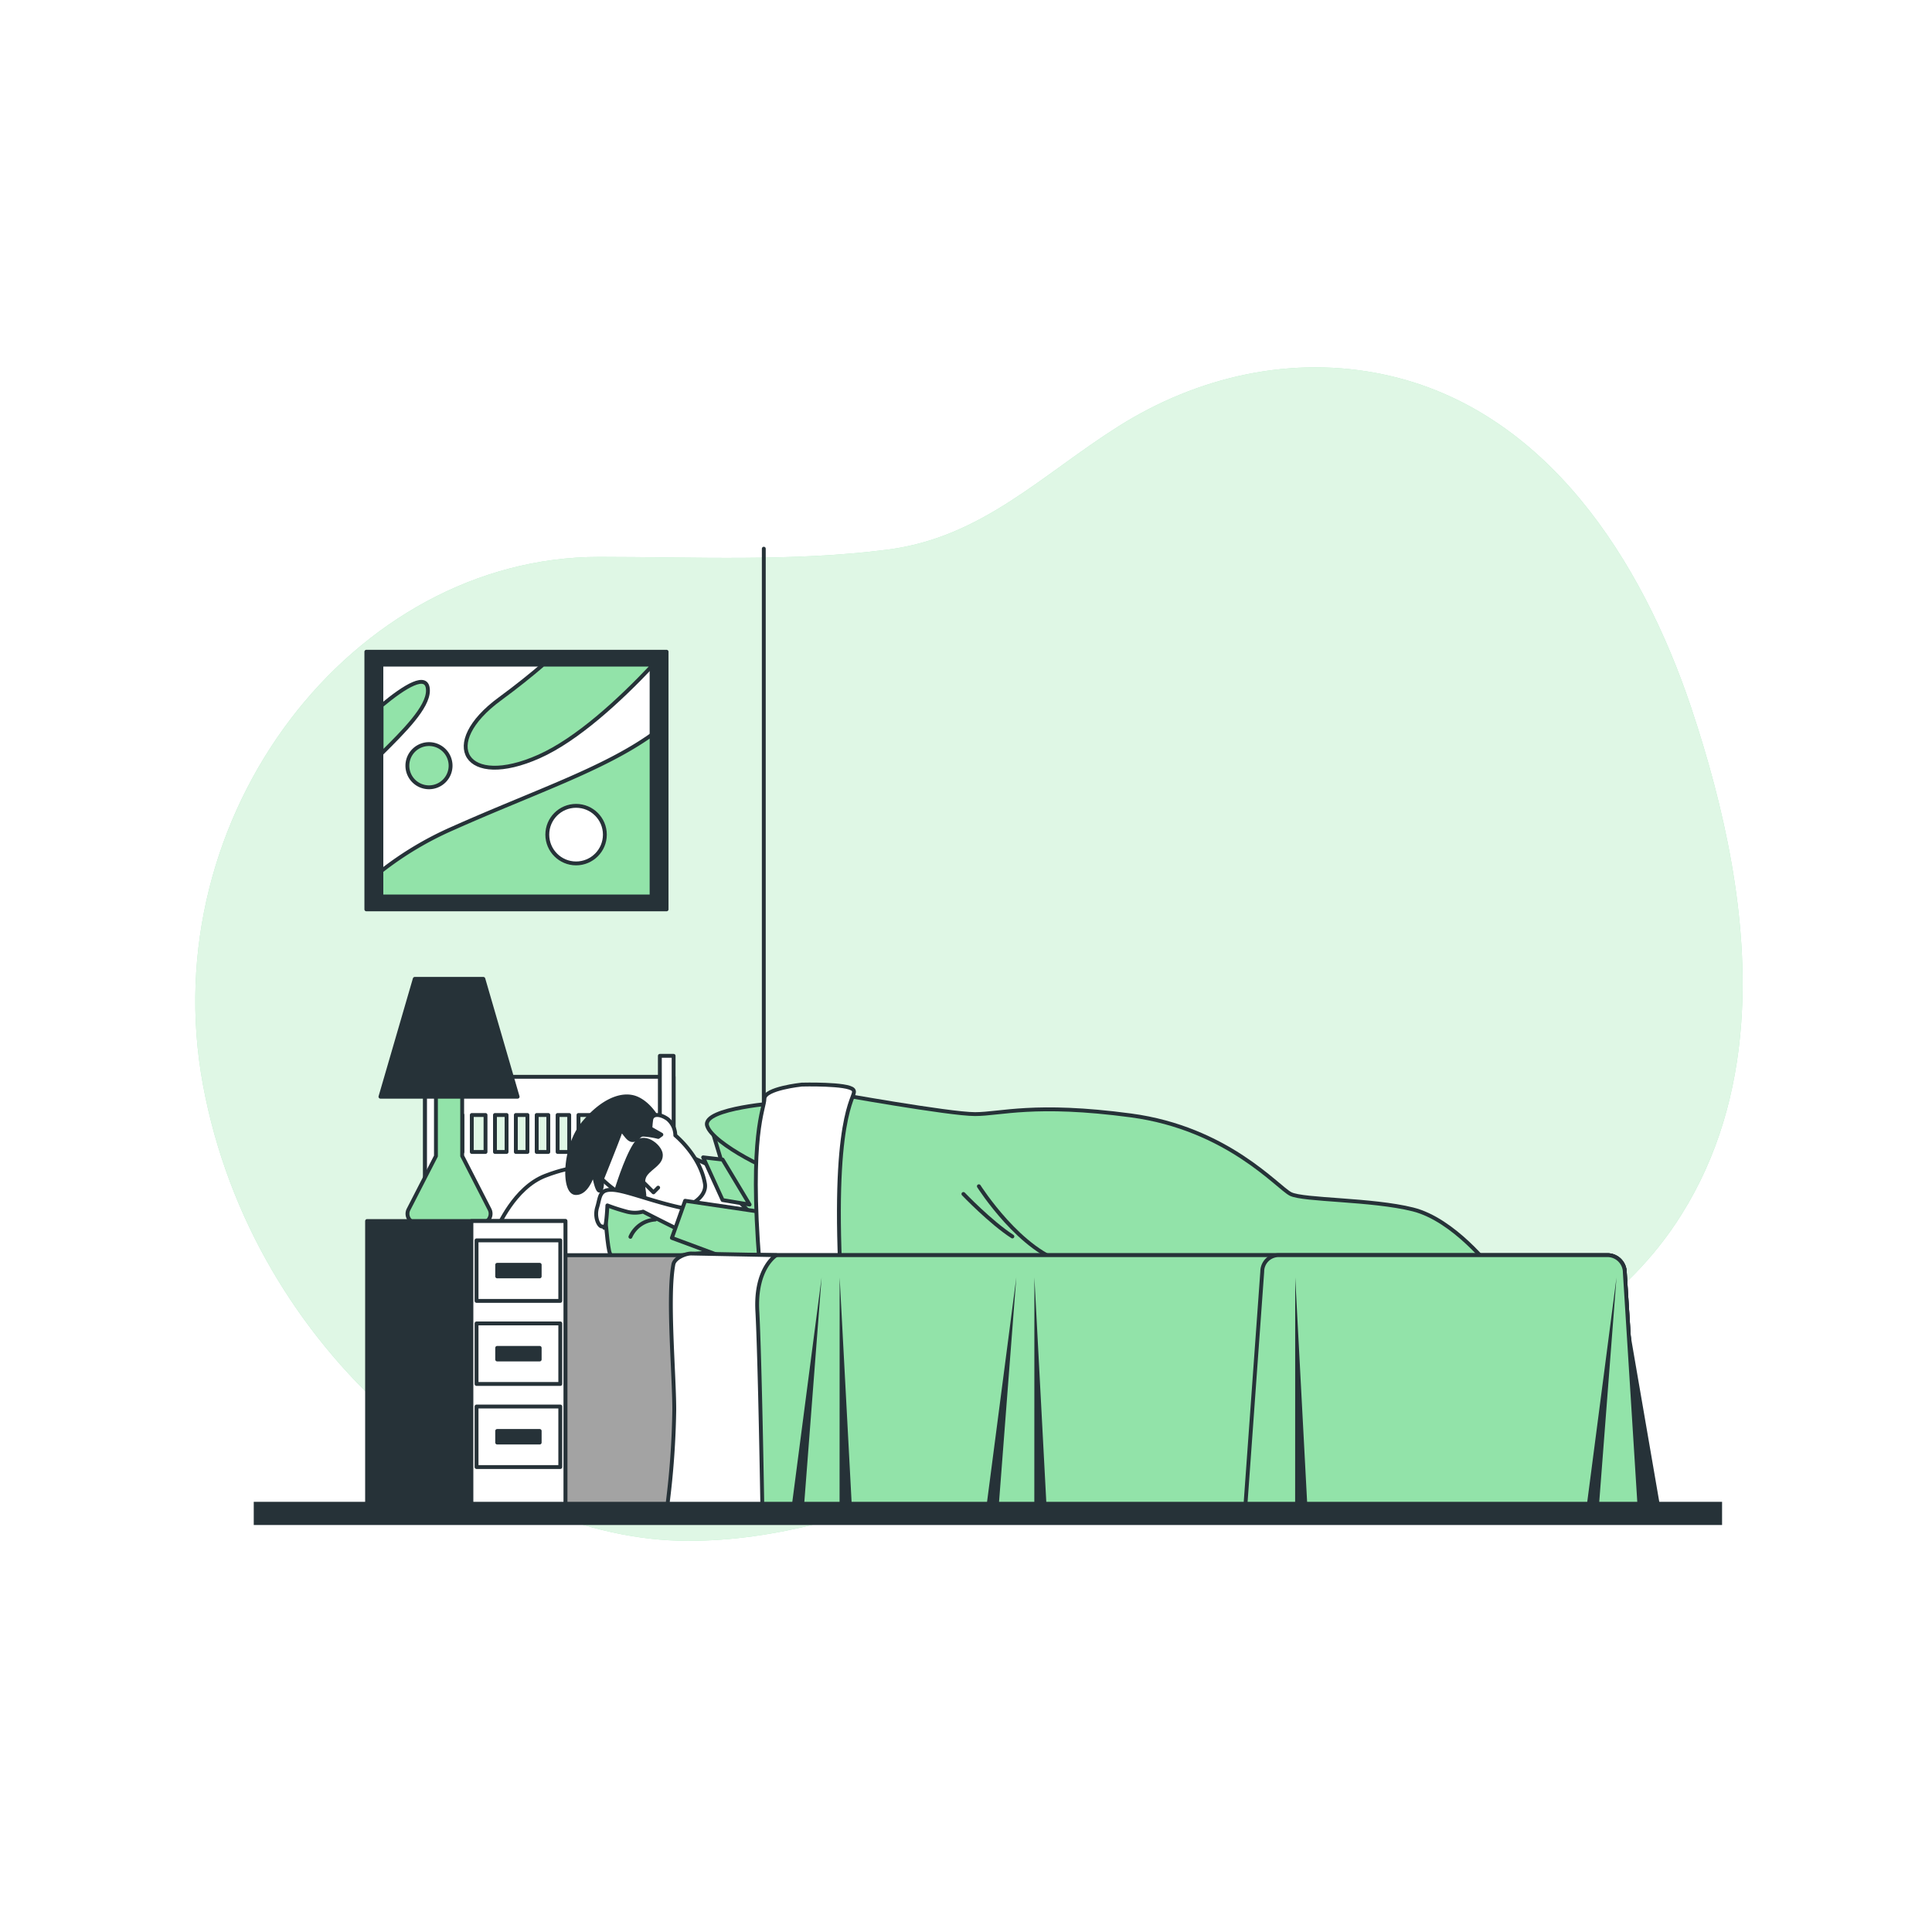 <svg class="animated" id="freepik_stories-sleep-analysis" xmlns="http://www.w3.org/2000/svg" xmlns:xlink="http://www.w3.org/1999/xlink" viewBox="0 0 500 500" version="1.1" xmlns:svgjs="http://svgjs.com/svgjs"><style>svg#freepik_stories-sleep-analysis:not(.animated) .animable {opacity: 0;}svg#freepik_stories-sleep-analysis.animated #freepik--background-simple--inject-2 {animation: 1s 1 forwards cubic-bezier(.36,-0.01,.5,1.38) slideRight;animation-delay: 0s;}svg#freepik_stories-sleep-analysis.animated #freepik--Frame--inject-2 {animation: 1s 1 forwards cubic-bezier(.36,-0.01,.5,1.38) zoomOut;animation-delay: 0s;}svg#freepik_stories-sleep-analysis.animated #freepik--Bed--inject-2 {animation: 1s 1 forwards cubic-bezier(.36,-0.01,.5,1.38) zoomIn;animation-delay: 0s;}svg#freepik_stories-sleep-analysis.animated #freepik--Lamp--inject-2 {animation: 1s 1 forwards cubic-bezier(.36,-0.01,.5,1.38) slideLeft;animation-delay: 0s;}svg#freepik_stories-sleep-analysis.animated #freepik--Device--inject-2 {animation: 1s 1 forwards cubic-bezier(.36,-0.01,.5,1.38) zoomIn;animation-delay: 0s;}svg#freepik_stories-sleep-analysis.animated #freepik--Ground--inject-2 {animation: 1s 1 forwards cubic-bezier(.36,-0.01,.5,1.38) slideRight;animation-delay: 0s;}            @keyframes slideRight {                0% {                    opacity: 0;                    transform: translateX(30px);                }                100% {                    opacity: 1;                    transform: translateX(0);                }            }                    @keyframes zoomOut {                0% {                    opacity: 0;                    transform: scale(1.5);                }                100% {                    opacity: 1;                    transform: scale(1);                }            }                    @keyframes zoomIn {                0% {                    opacity: 0;                    transform: scale(0.5);                }                100% {                    opacity: 1;                    transform: scale(1);                }            }                    @keyframes slideLeft {                0% {                    opacity: 0;                    transform: translateX(-30px);                }                100% {                    opacity: 1;                    transform: translateX(0);                }            }        .animator-hidden { display: none; }</style><g id="freepik--background-simple--inject-2" class="animable" style="transform-origin: 250.764px 246.919px;"><path d="M450.6,265.14c2.07-27.54-4.34-56.32-12.92-82C424.93,145.09,400.17,106,358.48,97c-24-5.2-48.5.37-69.11,13.39-19.82,12.53-35.28,28.71-59.64,31.85-24.65,3.17-49.94,1.89-74.72,1.89-63.7,0-115.4,66.93-102.48,136.64s73.86,118,125.56,118c46.45,0,84.67-27.87,128.8-35.36,21.88-3.71,43.85.68,65.51-4.88,25.16-6.46,48.83-21.88,62.77-44.21C444.68,299.16,449.3,282.39,450.6,265.14Z" style="fill: rgb(146, 227, 169); transform-origin: 250.764px 246.919px;" id="el32k8a28p82e" class="animable"></path><g id="elobypte66sq9"><path d="M450.6,265.14c2.07-27.54-4.34-56.32-12.92-82C424.93,145.09,400.17,106,358.48,97c-24-5.2-48.5.37-69.11,13.39-19.82,12.53-35.28,28.71-59.64,31.85-24.65,3.17-49.94,1.89-74.72,1.89-63.7,0-115.4,66.93-102.48,136.64s73.86,118,125.56,118c46.45,0,84.67-27.87,128.8-35.36,21.88-3.71,43.85.68,65.51-4.88,25.16-6.46,48.83-21.88,62.77-44.21C444.68,299.16,449.3,282.39,450.6,265.14Z" style="fill: rgb(255, 255, 255); opacity: 0.7; transform-origin: 250.764px 246.919px;" class="animable"></path></g></g><g id="freepik--Frame--inject-2" class="animable" style="transform-origin: 146.24px 267px;"><line x1="197.67" y1="142" x2="197.67" y2="392" style="fill: none; stroke: rgb(38, 50, 56); stroke-linecap: round; stroke-linejoin: round; transform-origin: 197.67px 267px;" id="ellnqz0bfekr" class="animable"></line><rect x="94.81" y="168.67" width="77.7" height="66.67" style="fill: rgb(38, 50, 56); stroke: rgb(38, 50, 56); stroke-linecap: round; stroke-linejoin: round; transform-origin: 133.66px 202.005px;" id="elh7vwrksxro7" class="animable"></rect><rect x="98.7" y="172" width="69.93" height="60" style="fill: rgb(255, 255, 255); stroke: rgb(38, 50, 56); stroke-linecap: round; stroke-linejoin: round; transform-origin: 133.665px 202px;" id="elmi2lr7x3zy" class="animable"></rect><path d="M168.63,190.19c-12.57,8.95-30.59,14.88-51.49,24.21a86,86,0,0,0-18.44,11V232h69.93Z" style="fill: rgb(146, 227, 169); stroke: rgb(38, 50, 56); stroke-linecap: round; stroke-linejoin: round; transform-origin: 133.665px 211.095px;" id="elylfnispwl7" class="animable"></path><path d="M168.63,172H140.57c-3.12,2.67-6.82,5.66-11.18,8.86-16,11.71-9,23.42,10.12,14.91,9.83-4.38,20.79-14.49,29.12-23.31Z" style="fill: rgb(146, 227, 169); stroke: rgb(38, 50, 56); stroke-linecap: round; stroke-linejoin: round; transform-origin: 144.573px 185.341px;" id="elxbfes87a3v" class="animable"></path><path d="M110.75,178.73c0-4.89-6.08-1.06-12,3.87V195C104.54,189.25,110.75,183.1,110.75,178.73Z" style="fill: rgb(146, 227, 169); stroke: rgb(38, 50, 56); stroke-linecap: round; stroke-linejoin: round; transform-origin: 104.75px 185.732px;" id="el0oct0we8b02" class="animable"></path><g id="elvuwqvmtjacn"><circle cx="149.09" cy="216" r="7.45" style="fill: rgb(255, 255, 255); stroke: rgb(38, 50, 56); stroke-linecap: round; stroke-linejoin: round; transform-origin: 149.09px 216px; transform: rotate(-76.32deg);" class="animable"></circle></g><path d="M116.61,198.16a5.59,5.59,0,1,1-5.59-5.59A5.59,5.59,0,0,1,116.61,198.16Z" style="fill: rgb(146, 227, 169); stroke: rgb(38, 50, 56); stroke-linecap: round; stroke-linejoin: round; transform-origin: 111.02px 198.16px;" id="ely9uacw2e3ib" class="animable"></path></g><g id="freepik--Bed--inject-2" class="animable" style="transform-origin: 269.506px 331.79px;"><path d="M110,278.67V389.33h64.33V278.67Zm6.24,19.45v-9.56h3.44v9.56Zm5.86,0v-9.56h3.55v9.56Zm6,0v-9.56h3v9.56Zm5.4,0v-9.56h3v9.56Zm5.4,0v-9.56h3v9.56Zm5.41,0v-9.56h3v9.56Zm5.4,0v-9.56h3v9.56Zm5.41,0v-9.56h3v9.56Zm5.4,0v-9.56h3v9.56Zm7.6,0h-2.2v-9.56h2.2Z" style="fill: rgb(255, 255, 255); stroke: rgb(38, 50, 56); stroke-linecap: round; stroke-linejoin: round; transform-origin: 142.165px 334px;" id="el8n88d6v6yb" class="animable"></path><rect x="110" y="273.25" width="3.56" height="116.08" style="fill: rgb(255, 255, 255); stroke: rgb(38, 50, 56); stroke-linecap: round; stroke-linejoin: round; transform-origin: 111.78px 331.29px;" id="elwcdifkauk4" class="animable"></rect><rect x="170.77" y="273.25" width="3.56" height="116.08" style="fill: rgb(255, 255, 255); stroke: rgb(38, 50, 56); stroke-linecap: round; stroke-linejoin: round; transform-origin: 172.55px 331.29px;" id="el5wh2khh0faj" class="animable"></rect><path d="M152.79,302.19s-3.64-1-11.68,2.1-12.24,13.2-12.82,14.35-3.63,4-2.68,5.36,3.45,1,3.45,1h50.51S172.69,300.85,152.79,302.19Z" style="fill: rgb(255, 255, 255); stroke: rgb(38, 50, 56); stroke-linecap: round; stroke-linejoin: round; transform-origin: 152.499px 313.54px;" id="elvc9vfzbr1fm" class="animable"></path><path d="M178.61,299.29s4.44,2,6.86,3.23,4,1.82,2.83-1.62-5.24-9.07-3.42-10.89S223,294.24,223,294.24v31.7H167.7l1.42-21s3.43,1.41,5.65-.81A30.42,30.42,0,0,0,178.61,299.29Z" style="fill: rgb(255, 255, 255); stroke: rgb(38, 50, 56); stroke-linecap: round; stroke-linejoin: round; transform-origin: 195.35px 307.804px;" id="eluoa1zp4hjsc" class="animable"></path><polygon points="190.31 310 194.97 314.65 183.91 319.31 197.88 324.94 204.09 324.94 204.09 292.15 184.3 292.54 186.82 300.88 190.31 310" style="fill: rgb(146, 227, 169); stroke: rgb(38, 50, 56); stroke-linecap: round; stroke-linejoin: round; transform-origin: 194px 308.545px;" id="elh6l1aukdn" class="animable"></polygon><path d="M156.41,312s.62,8.88,1.24,11.71,3.1,3,7.23,2.42,24.58-2.42,26.64-3.23-21.48-9.49-24.37-10.3S156,308.78,156.41,312Z" style="fill: rgb(146, 227, 169); stroke: rgb(38, 50, 56); stroke-linecap: round; stroke-linejoin: round; transform-origin: 174.021px 318.472px;" id="elkkp6c9f6u9c" class="animable"></path><path d="M155.79,305.14s.2,2.83-.6,3-1.62-4.84-1.62-4.84-1.41,5.65-4.64,5.45-3-11.91,2-18,10.29-8.08,13.93-6.46,5.65,5.85,5.65,5.85a32.57,32.57,0,0,1,2.22,5.05c.2,1.21-3,.61-6.26,1.21s-3.83-.4-5.65,2.22S155.79,305.14,155.79,305.14Z" style="fill: rgb(38, 50, 56); stroke: rgb(38, 50, 56); stroke-linecap: round; stroke-linejoin: round; transform-origin: 159.763px 296.253px;" id="el4z2dwku2qh9" class="animable"></path><path d="M155.79,305.14a28.42,28.42,0,0,0,12.92,7.27c8.08,2,14.38-2.14,13.73-6.06-1.21-7.26-7.67-12.51-7.67-12.51a5.62,5.62,0,0,0-2-4.24c-2-1.41-4-1.41-4.24.2a21.51,21.51,0,0,0-.2,2.22l2.83,1.62-.81.6a21.33,21.33,0,0,0-3.84-.6c-1.41,0-1.21,1.41-2.82,1.41s-2.63-3.63-3.23-1.82S155.79,305.14,155.79,305.14Z" style="fill: rgb(255, 255, 255); stroke: rgb(38, 50, 56); stroke-linecap: round; stroke-linejoin: round; transform-origin: 169.138px 300.748px;" id="elq09f61rq7c" class="animable"></path><path d="M159,308s2.42-8.08,4.85-11.91,7.47,0,7.67,2.62-2.63,3.64-4,5.45.2,4.85-.4,6.26S161.65,314.23,159,308Z" style="fill: rgb(38, 50, 56); transform-origin: 165.265px 303.273px;" id="elozllsxz9axq" class="animable"></path><polyline points="166.29 305.75 169.12 308.58 170.33 307.36" style="fill: none; stroke: rgb(38, 50, 56); stroke-linecap: round; stroke-linejoin: round; transform-origin: 168.31px 307.165px;" id="elv6quwyxypcd" class="animable"></polyline><path d="M200,315.64s-11.51-1.21-20-2.42-17-4.85-21-5.25-3.63,1.82-4.44,4.44.4,5,1.21,5,.41.81.81,0,.61-5.45.61-5.45a49.6,49.6,0,0,0,5,1.61,8.17,8.17,0,0,0,4.24,0s25.24,13.13,30.08,13.53,4.85-3.63,4.44-6.06S200,315.64,200,315.64Z" style="fill: rgb(255, 255, 255); stroke: rgb(38, 50, 56); stroke-linecap: round; stroke-linejoin: round; transform-origin: 177.702px 317.525px;" id="elmm1xhguklpe" class="animable"></path><polygon points="177.31 310.76 173.88 320.37 189.89 326.32 200.65 326.32 200.65 314.19 177.31 310.76" style="fill: rgb(146, 227, 169); stroke: rgb(38, 50, 56); stroke-linecap: round; stroke-linejoin: round; transform-origin: 187.265px 318.54px;" id="eln6clyov559m" class="animable"></polygon><path d="M202.33,285.33s-20.66,1.34-19.33,6,18,13,21.67,13S202.33,285.33,202.33,285.33Z" style="fill: rgb(146, 227, 169); stroke: rgb(38, 50, 56); stroke-linecap: round; stroke-linejoin: round; transform-origin: 194.398px 294.83px;" id="elm92e28dix3" class="animable"></path><path d="M169.55,315.62a7.52,7.52,0,0,0-6.4,4.47" style="fill: none; stroke: rgb(38, 50, 56); stroke-linecap: round; stroke-linejoin: round; transform-origin: 166.35px 317.855px;" id="el2e9birrpr1w" class="animable"></path><polygon points="181.97 299.52 187.01 310.58 194 311.74 187.01 300.1 181.97 299.52" style="fill: rgb(146, 227, 169); stroke: rgb(38, 50, 56); stroke-linecap: round; stroke-linejoin: round; transform-origin: 187.985px 305.63px;" id="elwp3paa8gft" class="animable"></polygon><path d="M216,283s29.67,5.33,36.33,5.33,15.34-3,40.34.34,38,18.66,41.33,20.33,21,1.33,31.67,4S386,328.33,386,328.33H213Z" style="fill: rgb(146, 227, 169); stroke: rgb(38, 50, 56); stroke-linecap: round; stroke-linejoin: round; transform-origin: 299.5px 305.665px;" id="el265t8rx8h0i" class="animable"></path><path d="M253.33,307s11,17.33,23,20" style="fill: none; stroke: rgb(38, 50, 56); stroke-linecap: round; stroke-linejoin: round; transform-origin: 264.83px 317px;" id="el3fkmfgtyhwy" class="animable"></path><path d="M249.33,309s7,7.33,12.67,11" style="fill: none; stroke: rgb(38, 50, 56); stroke-linecap: round; stroke-linejoin: round; transform-origin: 255.665px 314.5px;" id="eliigo3qzj53" class="animable"></path><path d="M207.5,280.69s-9.67,1-9.67,3.67-4,8.95-1.26,42.79c.11,1.38,20.9,1.75,20.83,0-1.72-41.69,4.77-43.46,3.43-45.12S207.5,280.69,207.5,280.69Z" style="fill: rgb(255, 255, 255); stroke: rgb(38, 50, 56); stroke-linecap: round; stroke-linejoin: round; transform-origin: 208.312px 304.497px;" id="elxcqqnhwmsje" class="animable"></path><path d="M424.33,390.33l-307.83-1v-60a4.5,4.5,0,0,1,4.5-4.5H416a4.5,4.5,0,0,1,4.5,4.5Z" style="fill: rgb(255, 255, 255); transform-origin: 270.415px 357.58px;" id="elf8eqfe8577" class="animable"></path><g style="clip-path: url(&quot;#freepik--clip-path--inject-2&quot;); transform-origin: 270.415px 357.58px;" id="el4lg3d54cxn7" class="animable"><g id="elwm7epbu2xq"><path d="M424.33,390.33l-307.83-1v-60a4.5,4.5,0,0,1,4.5-4.5H416a4.5,4.5,0,0,1,4.5,4.5Z" style="stroke: rgb(38, 50, 56); stroke-linecap: round; stroke-linejoin: round; opacity: 0.36; transform-origin: 270.415px 357.58px;" class="animable"></path></g></g><path d="M424.33,390.33l-307.83-1v-60a4.5,4.5,0,0,1,4.5-4.5H416a4.5,4.5,0,0,1,4.5,4.5Z" style="fill: none; stroke: rgb(38, 50, 56); stroke-linecap: round; stroke-linejoin: round; transform-origin: 270.415px 357.58px;" id="el8jp7rr996ba" class="animable"></path><path d="M416,324.83H183.85v64.72l240.48.78-3.83-61A4.5,4.5,0,0,0,416,324.83Z" style="fill: rgb(146, 227, 169); stroke: rgb(38, 50, 56); stroke-linecap: round; stroke-linejoin: round; transform-origin: 304.09px 357.58px;" id="elvh5okmdpwg" class="animable"></path><path d="M419.53,334.24l9.48,55a1,1,0,0,1-1,1.07h-7.94Z" style="fill: rgb(38, 50, 56); stroke: rgb(38, 50, 56); stroke-linecap: round; stroke-linejoin: round; transform-origin: 424.271px 362.275px;" id="elsgr8y5gzm59" class="animable"></path><path d="M416,324.83H330.92a4.25,4.25,0,0,0-4.25,4.25l-4.34,60.25,102,1-3.83-61A4.5,4.5,0,0,0,416,324.83Z" style="fill: rgb(146, 227, 169); stroke: rgb(38, 50, 56); stroke-linecap: round; stroke-linejoin: round; transform-origin: 373.33px 357.58px;" id="elw1qtnk5fl48" class="animable"></path><polygon points="258.48 389.64 263.02 330.6 255.36 389.36 258.48 389.64" style="fill: rgb(38, 50, 56); transform-origin: 259.19px 360.12px;" id="eldapamjl74uk" class="animable"></polygon><polygon points="413.81 389.64 418.35 330.6 410.69 389.36 413.81 389.64" style="fill: rgb(38, 50, 56); transform-origin: 414.52px 360.12px;" id="elypzum2z4t7n" class="animable"></polygon><polygon points="270.83 389.64 267.7 330.6 267.68 389.36 270.83 389.64" style="fill: rgb(38, 50, 56); transform-origin: 269.255px 360.12px;" id="elkg07hgoa6jq" class="animable"></polygon><polygon points="338.33 389.64 335.2 330.6 335.18 389.36 338.33 389.64" style="fill: rgb(38, 50, 56); transform-origin: 336.755px 360.12px;" id="elo9upw7qwath" class="animable"></polygon><polygon points="208.09 389.64 212.63 330.6 204.96 389.36 208.09 389.64" style="fill: rgb(38, 50, 56); transform-origin: 208.795px 360.12px;" id="el8hveax028cv" class="animable"></polygon><polygon points="220.44 389.64 217.3 330.6 217.28 389.36 220.44 389.64" style="fill: rgb(38, 50, 56); transform-origin: 218.86px 360.12px;" id="eljr3uo15j2x" class="animable"></polygon><path d="M178.88,324.41c-1.6,0-4.31,1.23-4.61,2.8-1.58,8.49.23,28.33.23,37.62a215.53,215.53,0,0,1-1.75,24.5l24.53,0s-.62-37.85-1.28-50c-.61-11.23,4.91-14.49,4.91-14.49Z" style="fill: rgb(255, 255, 255); stroke: rgb(38, 50, 56); stroke-linecap: round; stroke-linejoin: round; transform-origin: 186.83px 356.87px;" id="el5ppo0kigdwo" class="animable"></path></g><g id="freepik--Lamp--inject-2" class="animable" style="transform-origin: 120.665px 321.33px;"><path d="M126.7,313l-7.09-13.84V279.83h-6.79v19.36L105.73,313a2.43,2.43,0,0,0,2.17,3.55h16.63A2.44,2.44,0,0,0,126.7,313Z" style="fill: rgb(146, 227, 169); stroke: rgb(38, 50, 56); stroke-linecap: round; stroke-linejoin: round; transform-origin: 116.212px 298.19px;" id="elwm8rvlprkig" class="animable"></path><polygon points="133.96 283.83 98.46 283.83 107.34 253.33 125.09 253.33 133.96 283.83" style="fill: rgb(38, 50, 56); stroke: rgb(38, 50, 56); stroke-linecap: round; stroke-linejoin: round; transform-origin: 116.21px 268.58px;" id="eluh606feg13a" class="animable"></polygon><rect x="95" y="316" width="51.33" height="73.33" style="fill: rgb(38, 50, 56); stroke: rgb(38, 50, 56); stroke-linecap: round; stroke-linejoin: round; transform-origin: 120.665px 352.665px;" id="elrdoflch5he" class="animable"></rect><rect x="122" y="316" width="24.33" height="73.33" style="fill: rgb(255, 255, 255); stroke: rgb(38, 50, 56); stroke-linecap: round; stroke-linejoin: round; transform-origin: 134.165px 352.665px;" id="el1yhe1nb5op4" class="animable"></rect><rect x="123.33" y="321" width="21.67" height="15.67" style="fill: rgb(255, 255, 255); stroke: rgb(38, 50, 56); stroke-linecap: round; stroke-linejoin: round; transform-origin: 134.165px 328.835px;" id="el06xy3y65s0v" class="animable"></rect><rect x="128.67" y="327.33" width="11" height="3" style="fill: rgb(38, 50, 56); stroke: rgb(38, 50, 56); stroke-linecap: round; stroke-linejoin: round; transform-origin: 134.17px 328.83px;" id="elc1ztga6dr1i" class="animable"></rect><rect x="123.33" y="342.5" width="21.67" height="15.67" style="fill: rgb(255, 255, 255); stroke: rgb(38, 50, 56); stroke-linecap: round; stroke-linejoin: round; transform-origin: 134.165px 350.335px;" id="elz7ww2xz63o" class="animable"></rect><rect x="128.67" y="348.83" width="11" height="3" style="fill: rgb(38, 50, 56); stroke: rgb(38, 50, 56); stroke-linecap: round; stroke-linejoin: round; transform-origin: 134.17px 350.33px;" id="el247940g8u01" class="animable"></rect><rect x="123.33" y="364" width="21.67" height="15.67" style="fill: rgb(255, 255, 255); stroke: rgb(38, 50, 56); stroke-linecap: round; stroke-linejoin: round; transform-origin: 134.165px 371.835px;" id="elikp4qrppc2r" class="animable"></rect><rect x="128.67" y="370.33" width="11" height="3" style="fill: rgb(38, 50, 56); stroke: rgb(38, 50, 56); stroke-linecap: round; stroke-linejoin: round; transform-origin: 134.17px 371.83px;" id="eleskfg1lzayu" class="animable"></rect></g><g id="freepik--Device--inject-2" class="animable animator-active animator-hidden" style="transform-origin: 323.85px 202.345px;"><g id="elzxxw1rvpl5"><rect x="258.19" y="84.01" width="131.32" height="236.67" rx="6.75" style="fill: rgb(38, 50, 56); stroke: rgb(38, 50, 56); stroke-miterlimit: 10; transform-origin: 323.85px 202.345px; transform: rotate(-90deg);" class="animable"></rect></g><rect x="214.35" y="144.41" width="218.05" height="113.55" style="fill: rgb(255, 255, 255); stroke: rgb(38, 50, 56); stroke-linecap: round; stroke-linejoin: round; transform-origin: 323.375px 201.185px;" id="el2iu8umowfyo" class="animable"></rect><path d="M435.84,198.68a2.61,2.61,0,1,0,2.61,2.6A2.6,2.6,0,0,0,435.84,198.68Z" style="fill: rgb(255, 255, 255); transform-origin: 435.84px 201.29px;" id="elga3atvpewcc" class="animable"></path><path d="M264,156.46l5.85,87.37a.44.44,0,0,0,.87,0l5.94-56.4a.44.44,0,0,1,.87,0l4.67,57a.44.44,0,0,0,.88,0l9.34-82.4a.44.44,0,0,1,.88,0L297.69,243a.44.44,0,0,0,.88,0L303.75,188a.44.44,0,0,1,.88,0l4.93,55.88a.44.44,0,0,0,.88,0l6.81-81.05a.44.44,0,0,1,.87,0l5.22,82a.44.44,0,0,0,.87.06l8.57-42.17a.44.44,0,0,1,.86,0l8.27,42.72a.44.44,0,0,0,.87,0L349,174.57a.44.44,0,0,1,.87,0l6.16,69.49a.44.44,0,0,0,.88,0L364,187.51a.44.44,0,0,1,.87,0l4.31,56.69a.44.44,0,0,0,.88,0L378,162a.44.44,0,0,1,.88,0l5.05,80.5a.44.44,0,0,0,.88,0l4.52-61.31a.44.44,0,0,1,.87,0l4.92,62.55a.44.44,0,0,0,.87,0l4.86-61.89a.44.44,0,0,1,.88,0l3.56,61.52a.44.44,0,0,0,.88,0l8.73-86.94" style="fill: none; stroke: rgb(146, 227, 169); stroke-miterlimit: 10; stroke-width: 2px; transform-origin: 339.45px 201.122px;" id="ele7ki6j4x7mp" class="animable"></path><line x1="257" y1="156.85" x2="258" y2="156.85" style="fill: none; stroke: rgb(38, 50, 56); stroke-linecap: round; stroke-miterlimit: 10; stroke-width: 0.5px; transform-origin: 257.5px 156.85px;" id="elfp8fihszvr" class="animable"></line><line x1="259.99" y1="156.85" x2="418.28" y2="156.85" style="fill: none; stroke: rgb(38, 50, 56); stroke-linecap: round; stroke-miterlimit: 10; stroke-width: 0.5px; stroke-dasharray: 1.991, 1.991; transform-origin: 339.135px 156.85px;" id="elv6kya0bjtd" class="animable"></line><line x1="419.28" y1="156.85" x2="420.28" y2="156.85" style="fill: none; stroke: rgb(38, 50, 56); stroke-linecap: round; stroke-miterlimit: 10; stroke-width: 0.5px; transform-origin: 419.78px 156.85px;" id="elzgpwa09xxb" class="animable"></line><line x1="257" y1="182.77" x2="258" y2="182.77" style="fill: none; stroke: rgb(38, 50, 56); stroke-linecap: round; stroke-miterlimit: 10; stroke-width: 0.5px; transform-origin: 257.5px 182.77px;" id="elnq1z3q321hg" class="animable"></line><line x1="259.99" y1="182.77" x2="418.28" y2="182.77" style="fill: none; stroke: rgb(38, 50, 56); stroke-linecap: round; stroke-miterlimit: 10; stroke-width: 0.5px; stroke-dasharray: 1.991, 1.991; transform-origin: 339.135px 182.77px;" id="el5pc7nanbust" class="animable"></line><line x1="419.28" y1="182.77" x2="420.28" y2="182.77" style="fill: none; stroke: rgb(38, 50, 56); stroke-linecap: round; stroke-miterlimit: 10; stroke-width: 0.5px; transform-origin: 419.78px 182.77px;" id="elhcphcl0d7x5" class="animable"></line><line x1="257" y1="248.93" x2="258" y2="248.93" style="fill: none; stroke: rgb(38, 50, 56); stroke-linecap: round; stroke-miterlimit: 10; stroke-width: 0.5px; transform-origin: 257.5px 248.93px;" id="eln1h69a4cf4" class="animable"></line><line x1="259.99" y1="248.93" x2="418.28" y2="248.93" style="fill: none; stroke: rgb(38, 50, 56); stroke-linecap: round; stroke-miterlimit: 10; stroke-width: 0.5px; stroke-dasharray: 1.991, 1.991; transform-origin: 339.135px 248.93px;" id="elvbq315kpp3b" class="animable"></line><line x1="419.28" y1="248.93" x2="420.28" y2="248.93" style="fill: none; stroke: rgb(38, 50, 56); stroke-linecap: round; stroke-miterlimit: 10; stroke-width: 0.5px; transform-origin: 419.78px 248.93px;" id="el04meusj2qchs" class="animable"></line><line x1="264.51" y1="247.38" x2="264.51" y2="251" style="fill: none; stroke: rgb(38, 50, 56); stroke-linecap: round; stroke-miterlimit: 10; stroke-width: 0.5px; transform-origin: 264.51px 249.19px;" id="elktdz9d4wwa" class="animable"></line><line x1="273.73" y1="247.38" x2="273.73" y2="251" style="fill: none; stroke: rgb(38, 50, 56); stroke-linecap: round; stroke-miterlimit: 10; stroke-width: 0.5px; transform-origin: 273.73px 249.19px;" id="eloiczm8i6h5k" class="animable"></line><line x1="282.96" y1="247.38" x2="282.96" y2="251" style="fill: none; stroke: rgb(38, 50, 56); stroke-linecap: round; stroke-miterlimit: 10; stroke-width: 0.5px; transform-origin: 282.96px 249.19px;" id="elyxbztxbaywq" class="animable"></line><line x1="292.18" y1="247.38" x2="292.18" y2="251" style="fill: none; stroke: rgb(38, 50, 56); stroke-linecap: round; stroke-miterlimit: 10; stroke-width: 0.5px; transform-origin: 292.18px 249.19px;" id="elj4kh2nuxcl" class="animable"></line><line x1="301.41" y1="247.38" x2="301.41" y2="251" style="fill: none; stroke: rgb(38, 50, 56); stroke-linecap: round; stroke-miterlimit: 10; stroke-width: 0.5px; transform-origin: 301.41px 249.19px;" id="els14w0x11boc" class="animable"></line><line x1="310.63" y1="247.38" x2="310.63" y2="251" style="fill: none; stroke: rgb(38, 50, 56); stroke-linecap: round; stroke-miterlimit: 10; stroke-width: 0.5px; transform-origin: 310.63px 249.19px;" id="elz96tr3dtgl" class="animable"></line><line x1="319.86" y1="247.38" x2="319.86" y2="251" style="fill: none; stroke: rgb(38, 50, 56); stroke-linecap: round; stroke-miterlimit: 10; stroke-width: 0.5px; transform-origin: 319.86px 249.19px;" id="elixxky37qxc" class="animable"></line><line x1="329.08" y1="247.38" x2="329.08" y2="251" style="fill: none; stroke: rgb(38, 50, 56); stroke-linecap: round; stroke-miterlimit: 10; stroke-width: 0.5px; transform-origin: 329.08px 249.19px;" id="elusqkejwsldq" class="animable"></line><line x1="338.3" y1="247.38" x2="338.3" y2="251" style="fill: none; stroke: rgb(38, 50, 56); stroke-linecap: round; stroke-miterlimit: 10; stroke-width: 0.5px; transform-origin: 338.3px 249.19px;" id="eld4mhg6ivl4f" class="animable"></line><line x1="347.53" y1="247.38" x2="347.53" y2="251" style="fill: none; stroke: rgb(38, 50, 56); stroke-linecap: round; stroke-miterlimit: 10; stroke-width: 0.5px; transform-origin: 347.53px 249.19px;" id="els82ao5k0vvd" class="animable"></line><line x1="356.75" y1="247.38" x2="356.75" y2="251" style="fill: none; stroke: rgb(38, 50, 56); stroke-linecap: round; stroke-miterlimit: 10; stroke-width: 0.5px; transform-origin: 356.75px 249.19px;" id="elylewxoflh5i" class="animable"></line><line x1="365.98" y1="247.38" x2="365.98" y2="251" style="fill: none; stroke: rgb(38, 50, 56); stroke-linecap: round; stroke-miterlimit: 10; stroke-width: 0.5px; transform-origin: 365.98px 249.19px;" id="elz5r14yf89a" class="animable"></line><line x1="375.2" y1="247.38" x2="375.2" y2="251" style="fill: none; stroke: rgb(38, 50, 56); stroke-linecap: round; stroke-miterlimit: 10; stroke-width: 0.5px; transform-origin: 375.2px 249.19px;" id="el0qpv9g7yyb7" class="animable"></line><line x1="384.43" y1="247.38" x2="384.43" y2="251" style="fill: none; stroke: rgb(38, 50, 56); stroke-linecap: round; stroke-miterlimit: 10; stroke-width: 0.5px; transform-origin: 384.43px 249.19px;" id="elxage8cl3zg" class="animable"></line><line x1="393.65" y1="247.38" x2="393.65" y2="251" style="fill: none; stroke: rgb(38, 50, 56); stroke-linecap: round; stroke-miterlimit: 10; stroke-width: 0.5px; transform-origin: 393.65px 249.19px;" id="el5etl4zv8qaw" class="animable"></line><line x1="402.88" y1="247.38" x2="402.88" y2="251" style="fill: none; stroke: rgb(38, 50, 56); stroke-linecap: round; stroke-miterlimit: 10; stroke-width: 0.5px; transform-origin: 402.88px 249.19px;" id="elishqidp4i7d" class="animable"></line><line x1="412.1" y1="247.38" x2="412.1" y2="251" style="fill: none; stroke: rgb(38, 50, 56); stroke-linecap: round; stroke-miterlimit: 10; stroke-width: 0.5px; transform-origin: 412.1px 249.19px;" id="elzdw3r3rxy7" class="animable"></line><path d="M226.24,157.09h-2l-.44,1h-.27l1.58-3.43h.25l1.58,3.43h-.27Zm-.09-.21-.9-2-.9,2Z" style="fill: rgb(38, 50, 56); transform-origin: 225.235px 156.375px;" id="elbixqd20u7f" class="animable"></path><path d="M231,155.5l-1,2.56h-.23l-.86-2.22-.87,2.22h-.22l-1-2.56h.23l.86,2.28.87-2.28h.21l.87,2.28.86-2.28Z" style="fill: rgb(38, 50, 56); transform-origin: 228.91px 156.78px;" id="el29z0yubf3vt" class="animable"></path><path d="M233.36,156.44v1.62h-.24v-.46a1,1,0,0,1-.92.48c-.57,0-.92-.3-.92-.73s.24-.72.95-.72h.88v-.2a.66.66,0,0,0-.76-.73,1.33,1.33,0,0,0-.88.32l-.12-.18a1.56,1.56,0,0,1,1-.36A.87.87,0,0,1,233.36,156.44Zm-.25.86v-.48h-.87c-.53,0-.72.22-.72.52s.26.54.71.54A.88.88,0,0,0,233.11,157.3Z" style="fill: rgb(38, 50, 56); transform-origin: 232.323px 156.775px;" id="elylo4z4ah9nc" class="animable"></path><path d="M235.27,156.69l-.66.61v.76h-.25v-3.64h.25V157l1.63-1.49h.32l-1.1,1,1.21,1.53h-.31Z" style="fill: rgb(38, 50, 56); transform-origin: 235.515px 156.24px;" id="elb5qu6azw767" class="animable"></path><path d="M239.3,156.84h-2.2a1.09,1.09,0,0,0,1.9.66l.14.16a1.2,1.2,0,0,1-1,.42,1.25,1.25,0,0,1-1.32-1.3,1.22,1.22,0,1,1,2.44,0Zm-2.2-.19h2a1,1,0,0,0-1-1A1,1,0,0,0,237.1,156.65Z" style="fill: rgb(38, 50, 56); transform-origin: 238.059px 156.822px;" id="els2urozphp4s" class="animable"></path><path d="M224.12,180.35h.25v3.21h2v.22h-2.23Z" style="fill: rgb(38, 50, 56); transform-origin: 225.245px 182.065px;" id="el3hwtczzobsc" class="animable"></path><path d="M226.83,180.4a.21.21,0,0,1,.2-.2.2.2,0,1,1-.2.2Zm.08.82h.24v2.56h-.24Z" style="fill: rgb(38, 50, 56); transform-origin: 227.03px 181.99px;" id="elo5m0ts9maz" class="animable"></path><path d="M230.49,181.22v2.29a1.09,1.09,0,0,1-1.24,1.24,1.68,1.68,0,0,1-1.17-.41l.13-.18a1.54,1.54,0,0,0,1,.37c.69,0,1-.31,1-1v-.44a1.17,1.17,0,0,1-1.06.59,1.25,1.25,0,1,1,0-2.49,1.17,1.17,0,0,1,1.07.6v-.58Zm-.24,1.22a1,1,0,1,0-1.05,1A1,1,0,0,0,230.25,182.44Z" style="fill: rgb(38, 50, 56); transform-origin: 229.145px 182.974px;" id="ela31enlscoir" class="animable"></path><path d="M233.81,182.29v1.49h-.24v-1.47a.78.78,0,0,0-.83-.89.92.92,0,0,0-1,1v1.36h-.25v-3.63h.25v1.61a1.06,1.06,0,0,1,1-.56A1,1,0,0,1,233.81,182.29Z" style="fill: rgb(38, 50, 56); transform-origin: 232.652px 181.965px;" id="el85os9ddf3pr" class="animable"></path><path d="M236.09,183.62a.81.81,0,0,1-.53.18.63.63,0,0,1-.69-.7v-1.67h-.47v-.21h.47v-.56h.24v.56h.82v.21h-.82v1.65c0,.33.16.51.48.51a.58.58,0,0,0,.39-.14Z" style="fill: rgb(38, 50, 56); transform-origin: 235.245px 182.232px;" id="elufo7az4pv4l" class="animable"></path><path d="M237.75,183.34l.12-.19a1.6,1.6,0,0,0,1.13.43c.68,0,1-.29,1-.67,0-1-2.14-.41-2.14-1.67,0-.49.37-.91,1.21-.91a1.87,1.87,0,0,1,1,.3l-.1.21a1.65,1.65,0,0,0-.94-.29c-.66,0-1,.31-1,.68,0,1,2.14.42,2.14,1.67,0,.48-.39.9-1.24.9A1.78,1.78,0,0,1,237.75,183.34Z" style="fill: rgb(38, 50, 56); transform-origin: 238.96px 182.065px;" id="elwwpvjkl0d1o" class="animable"></path><path d="M241,180.15h.24v3.63H241Z" style="fill: rgb(38, 50, 56); transform-origin: 241.12px 181.965px;" id="el9oj0590efwg" class="animable"></path><path d="M244.44,182.56h-2.2a1,1,0,0,0,1.09,1,1,1,0,0,0,.81-.36l.15.16a1.22,1.22,0,0,1-1,.42,1.26,1.26,0,0,1-1.32-1.3,1.23,1.23,0,0,1,1.23-1.3,1.21,1.21,0,0,1,1.22,1.29S244.44,182.54,244.44,182.56Zm-2.19-.19h2a1,1,0,0,0-1-1A1,1,0,0,0,242.25,182.37Z" style="fill: rgb(38, 50, 56); transform-origin: 243.204px 182.481px;" id="elqo6w5k1fvq" class="animable"></path><path d="M247.37,182.56h-2.2a1,1,0,0,0,1.08,1,1,1,0,0,0,.82-.36l.14.16a1.22,1.22,0,0,1-1,.42,1.25,1.25,0,0,1-1.31-1.3,1.22,1.22,0,1,1,2.44,0Zm-2.2-.19h2a1,1,0,0,0-2,0Z" style="fill: rgb(38, 50, 56); transform-origin: 246.134px 182.521px;" id="el16833xonbf5" class="animable"></path><path d="M250.67,182.5a1.23,1.23,0,0,1-1.26,1.3,1.15,1.15,0,0,1-1-.6v1.53h-.24v-3.51h.23v.61a1.14,1.14,0,0,1,1-.63A1.24,1.24,0,0,1,250.67,182.5Zm-.24,0a1,1,0,1,0-1,1.08A1,1,0,0,0,250.43,182.5Z" style="fill: rgb(38, 50, 56); transform-origin: 249.421px 182.965px;" id="elgsaanjnmscm" class="animable"></path><path d="M224.12,246.11h1.36a1.72,1.72,0,1,1,0,3.43h-1.36Zm1.34,3.2a1.49,1.49,0,1,0,0-3h-1.09v3Z" style="fill: rgb(38, 50, 56); transform-origin: 225.726px 247.825px;" id="ele8oofe2sn6m" class="animable"></path><path d="M230.25,248.32h-2.2a1,1,0,0,0,1.08,1A1,1,0,0,0,230,249l.14.16a1.2,1.2,0,0,1-1,.42,1.25,1.25,0,0,1-1.32-1.3,1.22,1.22,0,1,1,2.44,0Zm-2.2-.19h2a1,1,0,0,0-1-.95A1,1,0,0,0,228.05,248.13Z" style="fill: rgb(38, 50, 56); transform-origin: 229.039px 248.322px;" id="elj4rtx3qu8ua" class="animable"></path><path d="M233.17,248.32H231a1,1,0,0,0,1.08,1,1,1,0,0,0,.82-.36l.14.16a1.19,1.19,0,0,1-1,.42,1.25,1.25,0,0,1-1.32-1.3,1.23,1.23,0,1,1,2.45,0S233.17,248.29,233.17,248.32Zm-2.19-.19h2a1,1,0,0,0-1-.95A1,1,0,0,0,231,248.13Z" style="fill: rgb(38, 50, 56); transform-origin: 231.945px 248.221px;" id="el62iaydo8fb8" class="animable"></path><path d="M236.48,248.26a1.23,1.23,0,0,1-1.26,1.3,1.12,1.12,0,0,1-1-.61v1.54h-.25V247h.24v.6a1.14,1.14,0,0,1,1.05-.62A1.23,1.23,0,0,1,236.48,248.26Zm-.25,0a1,1,0,1,0-1,1.08A1,1,0,0,0,236.23,248.26Z" style="fill: rgb(38, 50, 56); transform-origin: 235.226px 248.735px;" id="elrfq8nzwaml" class="animable"></path><path d="M238.22,249.1l.12-.19a1.6,1.6,0,0,0,1.13.43c.68,0,1-.3,1-.67,0-1-2.14-.41-2.14-1.68,0-.48.37-.91,1.21-.91a1.88,1.88,0,0,1,1,.31l-.1.2a1.73,1.73,0,0,0-.94-.29c-.66,0-1,.31-1,.69,0,1,2.14.42,2.14,1.67,0,.48-.39.9-1.24.9A1.78,1.78,0,0,1,238.22,249.1Z" style="fill: rgb(38, 50, 56); transform-origin: 239.43px 247.82px;" id="el0sq368lqyih" class="animable"></path><path d="M241.47,245.9h.25v3.64h-.25Z" style="fill: rgb(38, 50, 56); transform-origin: 241.595px 247.72px;" id="elsbkmcmqf5qd" class="animable"></path><path d="M244.91,248.32h-2.2a1,1,0,0,0,1.09,1,1,1,0,0,0,.81-.36l.15.16a1.22,1.22,0,0,1-1,.42,1.26,1.26,0,0,1-1.32-1.3,1.23,1.23,0,0,1,1.23-1.3,1.21,1.21,0,0,1,1.22,1.29S244.91,248.29,244.91,248.32Zm-2.19-.19h2a1,1,0,0,0-2,0Z" style="fill: rgb(38, 50, 56); transform-origin: 243.674px 248.241px;" id="elpxbfjq01nzr" class="animable"></path><path d="M247.84,248.32h-2.2a1,1,0,0,0,1.08,1,1,1,0,0,0,.82-.36l.14.16a1.22,1.22,0,0,1-1,.42,1.25,1.25,0,0,1-1.31-1.3,1.22,1.22,0,1,1,2.44,0Zm-2.2-.19h2a1,1,0,0,0-2,0Z" style="fill: rgb(38, 50, 56); transform-origin: 246.604px 248.281px;" id="elqdc7u1rtyl" class="animable"></path><path d="M251.14,248.26a1.23,1.23,0,0,1-1.26,1.3,1.14,1.14,0,0,1-1-.61v1.54h-.24V247h.23v.6a1.15,1.15,0,0,1,1-.62A1.23,1.23,0,0,1,251.14,248.26Zm-.24,0a1,1,0,1,0-1,1.08A1,1,0,0,0,250.9,248.26Z" style="fill: rgb(38, 50, 56); transform-origin: 249.891px 248.735px;" id="el3n6vsb54itu" class="animable"></path></g><g id="freepik--Ground--inject-2" class="animable" style="transform-origin: 255.67px 391.67px;"><rect x="65.67" y="388.67" width="380" height="6" style="fill: rgb(38, 50, 56); transform-origin: 255.67px 391.67px;" id="elffuh9bqtx2" class="animable"></rect></g><defs>     <filter id="active" height="200%">         <feMorphology in="SourceAlpha" result="DILATED" operator="dilate" radius="2"></feMorphology>                <feFlood flood-color="#32DFEC" flood-opacity="1" result="PINK"></feFlood>        <feComposite in="PINK" in2="DILATED" operator="in" result="OUTLINE"></feComposite>        <feMerge>            <feMergeNode in="OUTLINE"></feMergeNode>            <feMergeNode in="SourceGraphic"></feMergeNode>        </feMerge>    </filter>    <filter id="hover" height="200%">        <feMorphology in="SourceAlpha" result="DILATED" operator="dilate" radius="2"></feMorphology>                <feFlood flood-color="#ff0000" flood-opacity="0.5" result="PINK"></feFlood>        <feComposite in="PINK" in2="DILATED" operator="in" result="OUTLINE"></feComposite>        <feMerge>            <feMergeNode in="OUTLINE"></feMergeNode>            <feMergeNode in="SourceGraphic"></feMergeNode>        </feMerge>            <feColorMatrix type="matrix" values="0   0   0   0   0                0   1   0   0   0                0   0   0   0   0                0   0   0   1   0 "></feColorMatrix>    </filter></defs><defs><clipPath id="freepik--clip-path--inject-2"><path d="M424.33,390.33l-307.83-1v-60a4.5,4.5,0,0,1,4.5-4.5H416a4.5,4.5,0,0,1,4.5,4.5Z" style="fill:#fff;stroke:#263238;stroke-linecap:round;stroke-linejoin:round"></path></clipPath></defs></svg>